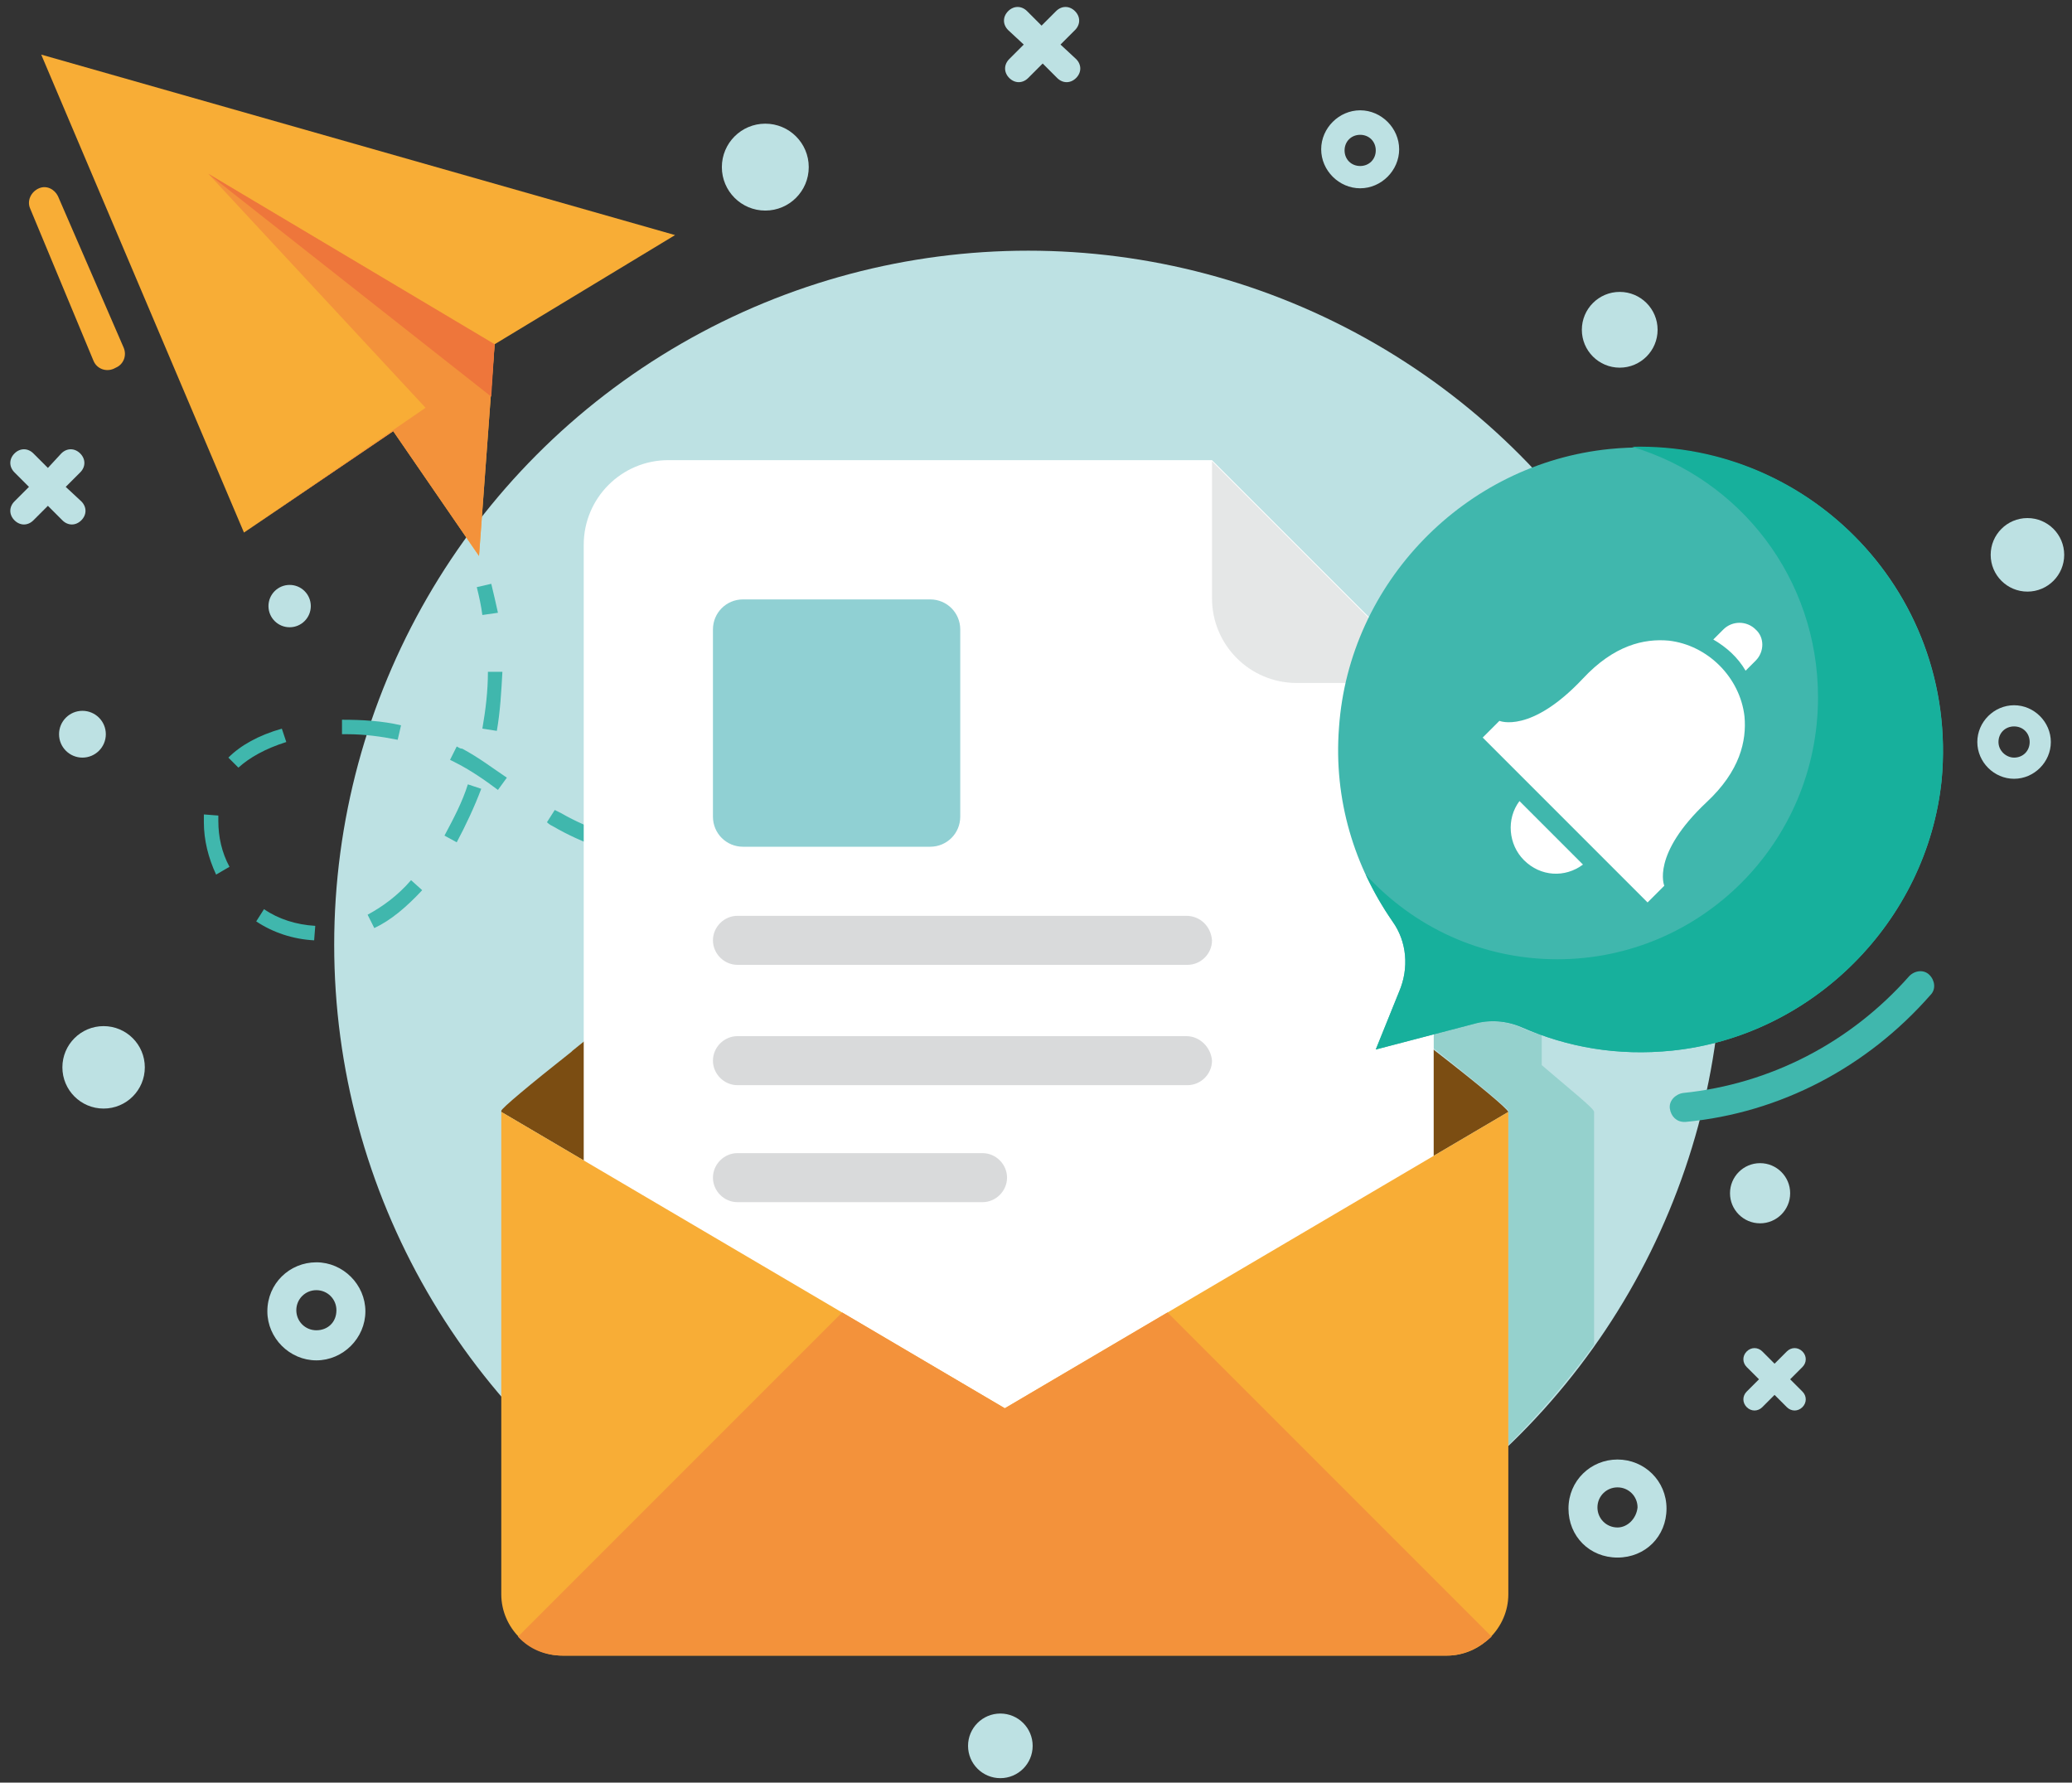 <?xml version="1.0" encoding="utf-8"?>
<!-- Generator: Adobe Illustrator 19.2.1, SVG Export Plug-In . SVG Version: 6.00 Build 0)  -->
<svg version="1.1" id="Capa_1" xmlns="http://www.w3.org/2000/svg" xmlns:xlink="http://www.w3.org/1999/xlink" x="0px" y="0px"
	 viewBox="0 0 186 160" style="enable-background:new 0 0 186 160;" xml:space="preserve">
<rect x="0" y="0" width="186" height="160" fill="#333333" stroke="none"/>
<style type="text/css">
	.st0{fill:#BDE1E3;}
	.st1{opacity:0.73;fill:#86CBC5;enable-background:new    ;}
	.st2{fill:#F8AD36;}
	.st3{fill:#F3923B;}
	.st4{fill:#EE763B;}
	.st5{fill:#40B7AD;}
	.st6{fill:#7B4D12;}
	.st7{fill:#FFFFFF;}
	.st8{fill:#E5E7E7;}
	.st9{fill:#90D0D3;}
	.st10{fill:#D9DADB;}
	.st11{fill:#17B09C;}
</style>
<g id="XMLID_1806_">
	<g id="XMLID_5211_">
		<g id="XMLID_5258_">
			<circle id="XMLID_5260_" class="st0" cx="92.3" cy="84.8" r="62.3"/>
			<path id="XMLID_5259_" class="st1" d="M143.1,99.8v20.9c-2.3,3.2-4.9,6.2-7.7,9V99.8h0v-0.1c0-0.2-3.8-3.3-6.7-5.6v-1.3l3.5-0.9
				c1.4-0.4,2.9-0.3,4.3,0.3c0.6,0.3,1.2,0.5,1.9,0.7v2.7C141.2,98,143.1,99.5,143.1,99.8L143.1,99.8L143.1,99.8L143.1,99.8
				L143.1,99.8z"/>
		</g>
		<g id="XMLID_5212_">
			<g id="XMLID_5254_">
				<polygon id="XMLID_5257_" class="st2" points="3.7,4.9 21.9,47.8 35.3,38.7 43,49.9 44.4,30.9 60.6,21.1 				"/>
				<polygon id="XMLID_5256_" class="st3" points="38.2,36.6 21.9,47.8 35.3,38.7 43,49.9 44.4,30.9 18.7,15.6 				"/>
				<polygon id="XMLID_5255_" class="st4" points="44.1,35.6 18.7,15.6 44.4,30.9 				"/>
			</g>
			<g id="XMLID_5236_">
				<path id="XMLID_5253_" class="st5" d="M43.3,55.2c-0.1-0.8-0.3-1.7-0.5-2.5l1.3-0.3c0.2,0.8,0.4,1.7,0.6,2.6L43.3,55.2z"/>
				<path id="XMLID_5238_" class="st5" d="M28.2,84.4c-1.9-0.1-3.7-0.7-5.2-1.7l0.7-1.1c1.3,0.9,2.9,1.4,4.6,1.5L28.2,84.4z
					 M33.6,83.3L33,82.1c1.3-0.7,2.7-1.7,3.9-3.1l1,0.9C36.5,81.4,35.1,82.6,33.6,83.3z M19.4,78.5c-0.7-1.5-1.1-3.1-1.1-4.7
					c0-0.1,0-0.3,0-0.4l0-0.3l1.3,0.1l0,0.2c0,0.1,0,0.2,0,0.3c0,1.4,0.3,2.8,1,4.1L19.4,78.5z M69.6,78.2l0-1.3
					c1.7,0,3.4-0.1,5.2-0.2l0.1,1.3C73.1,78.1,71.3,78.2,69.6,78.2z M64.3,78l-0.8-0.1c-1.6-0.1-3-0.3-4.4-0.6l0.2-1.3
					c1.3,0.2,2.7,0.4,4.3,0.5l0.8,0.1L64.3,78z M80.1,77.4l-0.2-1.3c1.7-0.2,3.4-0.5,5.1-0.8l0.2,1.3C83.5,76.9,81.7,77.2,80.1,77.4
					z M53.9,76.1c-1.5-0.5-3-1.2-4.2-1.9c-0.2-0.1-0.4-0.2-0.6-0.4l0.7-1.1c0.2,0.1,0.4,0.2,0.6,0.3c1.2,0.7,2.6,1.3,4,1.8
					L53.9,76.1z M41,75.6l-1.1-0.6c0.8-1.5,1.6-3,2.1-4.6l1.2,0.4C42.6,72.4,41.8,74.1,41,75.6z M90.4,75.5l-0.3-1.3
					c1.6-0.4,3.3-0.8,5-1.3l0.4,1.2C93.7,74.6,92,75.1,90.4,75.5z M100.4,72.6l-0.4-1.2c1.6-0.5,3.3-1.1,4.9-1.7l0.4,1.2
					C103.7,71.5,102.1,72,100.4,72.6z M44.7,70.9c-1.2-0.9-2.5-1.8-3.9-2.5l-0.4-0.2L41,67c0.2,0.1,0.3,0.2,0.5,0.2
					c1.5,0.8,2.8,1.8,4,2.6L44.7,70.9z M21.4,68.9L20.5,68c1.1-1.1,2.7-2,4.8-2.6l0.4,1.2C23.8,67.2,22.4,68,21.4,68.9z M35.7,66.4
					c-1.5-0.3-3-0.5-4.5-0.5l-0.5,0l0-1.3c1.8,0,3.6,0.1,5.3,0.5L35.7,66.4z M44.6,65.6l-1.3-0.2c0.3-1.7,0.5-3.4,0.5-5.1l1.3,0
					C45,62.1,44.9,63.9,44.6,65.6z"/>
				<path id="XMLID_5237_" class="st5" d="M110.4,69.1l-0.5-1.2c0.8-0.3,1.6-0.6,2.4-0.9l0.5,1.2C112,68.4,111.2,68.8,110.4,69.1z"
					/>
			</g>
			<path id="XMLID_5235_" class="st5" d="M151.2,100.7c-0.7,0-1.2-0.5-1.3-1.2c-0.1-0.7,0.5-1.3,1.2-1.4c7.8-0.8,15-4.5,20.3-10.5
				c0.5-0.5,1.3-0.6,1.8-0.1c0.5,0.5,0.6,1.3,0.1,1.8c-5.7,6.5-13.5,10.6-22,11.4C151.3,100.7,151.2,100.7,151.2,100.7z"/>
			<g id="XMLID_5222_">
				<g id="XMLID_5223_">
					<path id="XMLID_5234_" class="st6" d="M135.4,99.8l-45.2,26.6L45,99.8c0,0,0-0.1,0-0.1c0-0.2,2.5-2.3,6.3-5.3
						c0,0,0.1-0.1,0.1-0.1c12.5-10.1,38.7-30.9,38.7-30.9s26.3,20.7,38.7,30.9C132.8,97.4,135.3,99.5,135.4,99.8
						C135.4,99.7,135.4,99.7,135.4,99.8z"/>
					<g id="XMLID_5227_">
						<path id="XMLID_5233_" class="st7" d="M108.8,41.3H60c-4.2,0-7.6,3.4-7.6,7.6v73.7c0,4.2,3.4,7.6,7.6,7.6h61.1
							c4.2,0,7.6-3.4,7.6-7.6V61.2L108.8,41.3z"/>
						<path id="XMLID_5232_" class="st8" d="M108.8,53.7c0,4.2,3.4,7.6,7.6,7.6h12.3l-19.9-19.9V53.7z"/>
						<path id="XMLID_5231_" class="st9" d="M83.5,53.8H66.7c-1.5,0-2.7,1.2-2.7,2.7v16.8c0,1.5,1.2,2.7,2.7,2.7h16.8
							c1.5,0,2.7-1.2,2.7-2.7V56.5C86.2,55,85,53.8,83.5,53.8z"/>
						<path id="XMLID_5230_" class="st10" d="M106.5,82.2H66.2c-1.2,0-2.2,1-2.2,2.2l0,0c0,1.2,1,2.2,2.2,2.2h40.4
							c1.2,0,2.2-1,2.2-2.2l0,0C108.7,83.1,107.7,82.2,106.5,82.2z"/>
						<path id="XMLID_5229_" class="st10" d="M106.5,93H66.2C65,93,64,94,64,95.2l0,0c0,1.2,1,2.2,2.2,2.2h40.4c1.2,0,2.2-1,2.2-2.2
							l0,0C108.7,94,107.7,93,106.5,93z"/>
						<path id="XMLID_5228_" class="st10" d="M88.2,103.5h-22c-1.2,0-2.2,1-2.2,2.2l0,0c0,1.2,1,2.2,2.2,2.2h22c1.2,0,2.2-1,2.2-2.2
							l0,0C90.4,104.5,89.4,103.5,88.2,103.5z"/>
					</g>
					<g id="XMLID_5224_">
						<path id="XMLID_5226_" class="st2" d="M135.4,99.8v43.3c0,3-2.5,5.5-5.5,5.5H50.5c-3,0-5.5-2.5-5.5-5.5V99.8l45.2,26.6
							L135.4,99.8z"/>
						<path id="XMLID_5225_" class="st3" d="M133.9,146.9l-29.1-29.1l-14.6,8.6l-14.6-8.6l-29.1,29.1c1,1.1,2.4,1.7,4,1.7h79.4
							C131.4,148.6,132.8,147.9,133.9,146.9z"/>
					</g>
				</g>
			</g>
			<g id="XMLID_5214_">
				<g id="XMLID_5216_">
					<path id="XMLID_5221_" class="st5" d="M144.5,40.3c-13,1.3-23.4,12-24.3,25c-0.5,6.5,1.4,12.5,4.8,17.4
						c1.3,1.8,1.5,4.2,0.6,6.3l-2.1,5.2l8.8-2.3c1.4-0.4,2.9-0.3,4.3,0.3c4.1,1.8,8.6,2.6,13.5,2.1C162.7,93,173,82.7,174.3,70
						C175.9,52.8,161.6,38.6,144.5,40.3z"/>
					<g id="XMLID_5217_">
						<path id="XMLID_5220_" class="st7" d="M147.9,81l1.5-1.5c0,0-1.2-2.8,3.8-7.5c3-2.8,3.6-5.5,3.4-7.7c-0.4-3.5-3.3-6.4-6.8-6.8
							c-2.2-0.2-4.9,0.4-7.7,3.4c-4.7,5-7.5,3.8-7.5,3.8l-1.5,1.5L147.9,81z"/>
						<path id="XMLID_5219_" class="st7" d="M136.4,71.9c-1.2,1.6-1,3.9,0.4,5.3c1.5,1.5,3.7,1.6,5.3,0.4L136.4,71.9z"/>
						<path id="XMLID_5218_" class="st7" d="M157.6,59.3l-0.9,0.9c-0.7-1.2-1.7-2.1-2.9-2.8l0.9-0.9c0.8-0.8,2.1-0.8,2.9,0
							C158.4,57.2,158.4,58.5,157.6,59.3z"/>
					</g>
				</g>
				<path id="XMLID_5215_" class="st11" d="M146.5,40.1c9.7,2.9,16.7,11.8,16.7,22.5c0,13-10.5,23.5-23.4,23.5
					c-6.8,0-12.9-2.9-17.2-7.6c0.7,1.5,1.5,2.9,2.4,4.2c1.3,1.8,1.5,4.2,0.6,6.3l-2.1,5.2l8.8-2.3c1.4-0.4,2.9-0.3,4.3,0.3
					c4.1,1.8,8.6,2.6,13.5,2.1C162.7,93,173,82.7,174.3,70C175.8,53.5,162.7,39.7,146.5,40.1z"/>
			</g>
			<path id="XMLID_5213_" class="st2" d="M5.2,17.6l5.9,13.6c0.3,0.7,0,1.5-0.7,1.8l-0.2,0.1c-0.7,0.3-1.5,0-1.8-0.7L2.7,18.7
				c-0.3-0.7,0.1-1.5,0.8-1.8l0,0C4.2,16.6,4.9,17,5.2,17.6z"/>
		</g>
	</g>
	<g id="XMLID_1807_">
		<path id="XMLID_5208_" class="st0" d="M28.4,113.3c-2.4,0-4.4,1.9-4.4,4.4c0,2.4,2,4.4,4.4,4.4s4.4-2,4.4-4.4
			C32.8,115.3,30.8,113.3,28.4,113.3z M28.4,119.4c-1,0-1.8-0.8-1.8-1.8s0.8-1.8,1.8-1.8c1,0,1.8,0.8,1.8,1.8
			C30.2,118.7,29.4,119.4,28.4,119.4z"/>
		<path id="XMLID_5205_" class="st0" d="M145.2,131c-2.4,0-4.4,1.9-4.4,4.4s1.9,4.4,4.4,4.4s4.4-1.9,4.4-4.4S147.6,131,145.2,131z
			 M145.2,137.1c-1,0-1.8-0.8-1.8-1.8c0-1,0.8-1.8,1.8-1.8s1.8,0.8,1.8,1.8C146.9,136.3,146.1,137.1,145.2,137.1z"/>
		<path id="XMLID_5181_" class="st0" d="M180.8,63.3c-1.8,0-3.3,1.5-3.3,3.3c0,1.8,1.5,3.3,3.3,3.3c1.8,0,3.3-1.5,3.3-3.3
			C184.1,64.8,182.6,63.3,180.8,63.3z M180.8,68c-0.7,0-1.4-0.6-1.4-1.4s0.6-1.4,1.4-1.4s1.4,0.6,1.4,1.4
			C182.2,67.4,181.6,68,180.8,68z"/>
		<path id="XMLID_4962_" class="st0" d="M122.1,9.9c-1.9,0-3.5,1.6-3.5,3.5s1.6,3.5,3.5,3.5c1.9,0,3.5-1.6,3.5-3.5
			S124,9.9,122.1,9.9z M122.1,14.9c-0.8,0-1.4-0.6-1.4-1.4s0.6-1.4,1.4-1.4c0.8,0,1.4,0.6,1.4,1.4S122.9,14.9,122.1,14.9z"/>
		<circle id="XMLID_4961_" class="st0" cx="9.3" cy="95.8" r="3.7"/>
		<circle id="XMLID_3933_" class="st0" cx="158" cy="107.1" r="2.7"/>
		<circle id="XMLID_3932_" class="st0" cx="68.7" cy="15" r="3.9"/>
		<circle id="XMLID_3931_" class="st0" cx="89.8" cy="156.7" r="2.9"/>
		<circle id="XMLID_3930_" class="st0" cx="145.4" cy="29.6" r="3.4"/>
		<circle id="XMLID_3929_" class="st0" cx="26" cy="54.4" r="1.9"/>
		<circle id="XMLID_3927_" class="st0" cx="182" cy="49.8" r="3.3"/>
		<circle id="XMLID_3925_" class="st0" cx="7.4" cy="65.9" r="2.1"/>
		<path id="XMLID_3924_" class="st0" d="M95.2,4l1.3-1.3c0.5-0.5,0.5-1.2,0-1.7s-1.2-0.5-1.7,0l-1.3,1.3l-1.3-1.3
			c-0.5-0.5-1.2-0.5-1.7,0s-0.5,1.2,0,1.7L91.9,4l-1.3,1.3c-0.5,0.5-0.5,1.2,0,1.7s1.2,0.5,1.7,0l1.3-1.3L94.9,7
			c0.5,0.5,1.2,0.5,1.7,0s0.5-1.2,0-1.7L95.2,4z"/>
		<path id="XMLID_3923_" class="st0" d="M5.9,43.7l1.3-1.3c0.5-0.5,0.5-1.2,0-1.7c-0.5-0.5-1.2-0.5-1.7,0L4.3,42L3,40.7
			c-0.5-0.5-1.2-0.5-1.7,0c-0.5,0.5-0.5,1.2,0,1.7l1.3,1.3L1.3,45c-0.5,0.5-0.5,1.2,0,1.7s1.2,0.5,1.7,0l1.3-1.3l1.3,1.3
			c0.5,0.5,1.2,0.5,1.7,0s0.5-1.2,0-1.7L5.9,43.7z"/>
		<path id="XMLID_3922_" class="st0" d="M160.7,123.8l1.1-1.1c0.4-0.4,0.4-1,0-1.4c-0.4-0.4-1-0.4-1.4,0l-1.1,1.1l-1.1-1.1
			c-0.4-0.4-1-0.4-1.4,0c-0.4,0.4-0.4,1,0,1.4l1.1,1.1l-1.1,1.1c-0.4,0.4-0.4,1,0,1.4c0.4,0.4,1,0.4,1.4,0l1.1-1.1l1.1,1.1
			c0.4,0.4,1,0.4,1.4,0c0.4-0.4,0.4-1,0-1.4L160.7,123.8z"/>
	</g>
</g>
</svg>
